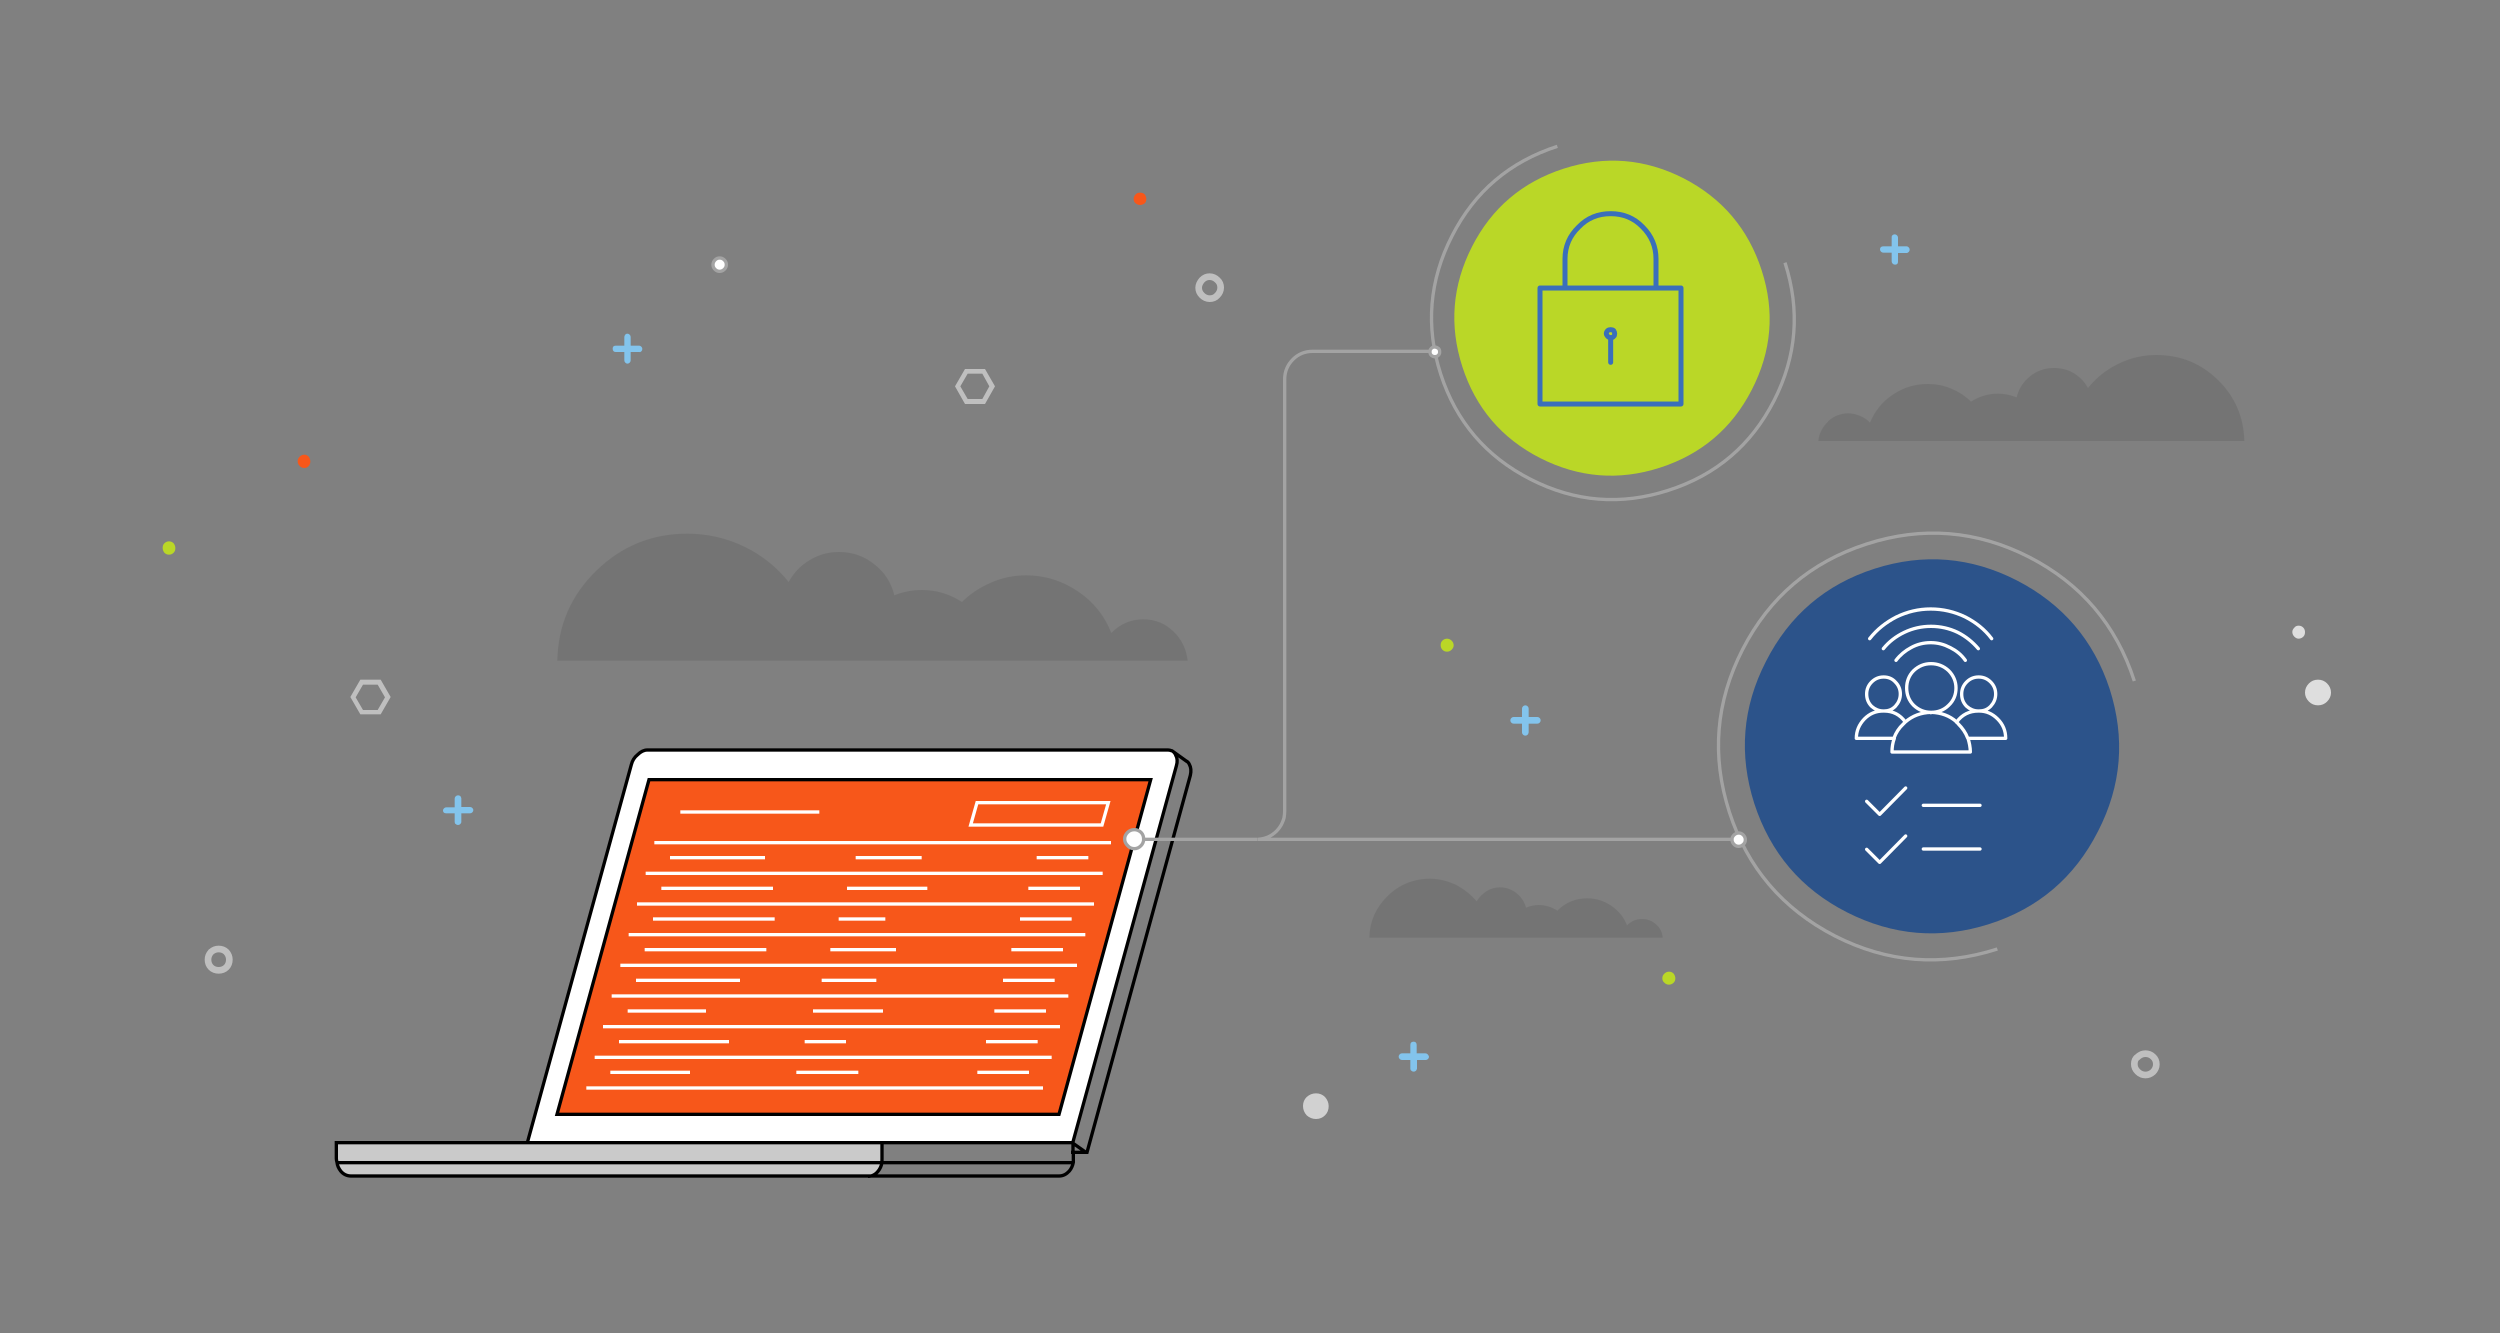 <?xml version="1.0" encoding="utf-8"?>
<!-- Generator: Adobe Illustrator 23.0.1, SVG Export Plug-In . SVG Version: 6.00 Build 0)  -->
<svg version="1.1" id="Layer_werw1" xmlns="http://www.w3.org/2000/svg" xmlns:xlink="http://www.w3.org/1999/xlink" x="0px" y="0px"
	 viewBox="0 0 750 400" enable-background="new 0 0 750 400" xml:space="preserve">
<rect x="0" y="0" width="750" height="400" fill="#808080" stroke="none"/>
<g id="clouds_bits">
	<g transform="matrix( 1, 0, 0, 1, 0,0) ">
		<g>
			<g id="Layer6_0_FILL">
				<path fill="#BFBFBF" d="M286.5,115.9l3,5.3h6l3-5.3l-3-5.2h-6L286.5,115.9 M288.1,115.9l2.2-3.8h4.4l2.1,3.8l-2.1,3.8h-4.4
					L288.1,115.9 M117.2,209.1l-3-5.2h-6.1l-3,5.2l3,5.2h6.1L117.2,209.1 M113.3,205.4l2.2,3.8l-2.2,3.8h-4.4l-2.2-3.8l2.2-3.8
					H113.3z"/>
				<path fill="#F7571A" d="M340.7,58.3c-0.4,0.4-0.6,0.8-0.6,1.4s0.2,1,0.6,1.3s0.8,0.5,1.3,0.5c0.5,0,1-0.2,1.4-0.5
					c0.4-0.4,0.5-0.8,0.5-1.3s-0.2-1-0.5-1.4c-0.4-0.4-0.9-0.5-1.4-0.5C341.5,57.8,341.1,57.9,340.7,58.3 M89.3,138.4
					c0,0.5,0.2,1,0.6,1.4c0.4,0.4,0.8,0.6,1.4,0.6c0.5,0,1-0.2,1.3-0.6c0.4-0.4,0.5-0.9,0.5-1.4c0-0.5-0.2-1-0.5-1.4
					c-0.4-0.4-0.8-0.6-1.3-0.6c-0.5,0-1,0.2-1.4,0.6C89.5,137.4,89.3,137.8,89.3,138.4z"/>
				<path fill="#83C4EC" d="M192.4,105.4c0.2-0.2,0.3-0.4,0.3-0.7s-0.1-0.5-0.3-0.7c-0.2-0.2-0.4-0.3-0.6-0.3h-2.6v-2.6
					c0-0.3-0.1-0.5-0.3-0.7s-0.4-0.3-0.7-0.3c-0.3,0-0.5,0.1-0.6,0.3c-0.2,0.2-0.3,0.4-0.3,0.7v2.6h-2.6c-0.6,0-0.9,0.3-0.9,0.9
					c0,0.6,0.3,1,0.9,1h2.6v2.5c0,0.3,0.1,0.5,0.3,0.7c0.2,0.2,0.4,0.3,0.6,0.3c0.3,0,0.5-0.1,0.7-0.3s0.3-0.4,0.3-0.7v-2.5h2.6
					C192,105.7,192.2,105.6,192.4,105.4 M454.1,215.1c-0.3,0-0.5,0.1-0.7,0.3c-0.2,0.2-0.3,0.4-0.3,0.7c0,0.3,0.1,0.5,0.3,0.7
					c0.2,0.2,0.4,0.3,0.7,0.3h2.5v2.6c0,0.3,0.1,0.5,0.3,0.7c0.2,0.2,0.4,0.3,0.7,0.3c0.3,0,0.5-0.1,0.7-0.3
					c0.2-0.2,0.2-0.4,0.3-0.7v-2.6h2.6c0.3,0,0.5-0.1,0.7-0.3c0.2-0.2,0.3-0.4,0.3-0.7c0-0.3-0.1-0.5-0.3-0.7
					c-0.2-0.2-0.4-0.3-0.7-0.3h-2.6v-2.5c0-0.3-0.1-0.5-0.3-0.7c-0.2-0.2-0.4-0.3-0.7-0.3c-0.3,0-0.5,0.1-0.7,0.3
					c-0.2,0.2-0.3,0.4-0.3,0.7v2.5H454.1 M137.4,238.6c-0.3,0-0.5,0.1-0.7,0.3c-0.2,0.2-0.3,0.4-0.3,0.7v2.6h-2.5
					c-0.3,0-0.5,0.1-0.7,0.3c-0.2,0.2-0.3,0.4-0.3,0.6c0,0.6,0.3,0.9,1,0.9h2.5v2.6c0,0.3,0.1,0.5,0.3,0.6c0.2,0.2,0.4,0.3,0.7,0.3
					c0.3,0,0.5-0.1,0.7-0.3c0.2-0.2,0.3-0.4,0.3-0.6v-2.6h2.6c0.3,0,0.5-0.1,0.7-0.3c0.2-0.2,0.3-0.4,0.3-0.7c0-0.2-0.1-0.4-0.3-0.6
					c-0.2-0.2-0.4-0.3-0.7-0.3h-2.6v-2.6C138.3,238.9,138,238.6,137.4,238.6 M428.3,316.3c-0.2-0.2-0.4-0.3-0.7-0.3H425v-2.5
					c0-0.6-0.3-1-0.9-1c-0.6,0-1,0.3-1,1v2.5h-2.5c-0.3,0-0.5,0.1-0.7,0.3c-0.2,0.2-0.3,0.4-0.3,0.7c0,0.3,0.1,0.5,0.3,0.7
					c0.2,0.2,0.4,0.3,0.7,0.3h2.5v2.6c0,0.3,0.1,0.5,0.3,0.6c0.2,0.2,0.4,0.3,0.7,0.3s0.5-0.1,0.7-0.3c0.2-0.2,0.2-0.4,0.3-0.6v-2.6
					h2.6c0.3,0,0.5-0.1,0.7-0.3c0.2-0.2,0.3-0.4,0.3-0.7C428.6,316.7,428.5,316.5,428.3,316.3 M567.5,71.3v2.6h-2.5
					c-0.6,0-1,0.3-1,0.9c0,0.3,0.1,0.5,0.3,0.7c0.2,0.2,0.4,0.3,0.7,0.3h2.5v2.6c0,0.3,0.1,0.5,0.3,0.7c0.2,0.2,0.4,0.3,0.7,0.3
					c0.6,0,0.9-0.3,0.9-0.9v-2.6h2.6c0.2,0,0.4-0.1,0.6-0.3c0.2-0.2,0.3-0.4,0.3-0.7s-0.1-0.5-0.3-0.7c-0.2-0.2-0.4-0.3-0.6-0.3
					h-2.6v-2.6c0-0.3-0.1-0.5-0.3-0.7c-0.2-0.2-0.4-0.3-0.7-0.3s-0.5,0.1-0.7,0.3C567.5,70.8,567.5,71,567.5,71.3z"/>
				<path fill="#FEFEFE" d="M214.5,78c-0.4,0.4-0.6,0.9-0.6,1.4c0,0.6,0.2,1,0.6,1.4c0.4,0.4,0.8,0.6,1.4,0.6c0.5,0,1-0.2,1.4-0.6
					c0.4-0.4,0.6-0.8,0.6-1.4c0-0.6-0.2-1-0.6-1.4c-0.4-0.4-0.8-0.6-1.4-0.6C215.3,77.4,214.9,77.6,214.5,78z"/>
				<path fill="#BAD727" d="M435.5,194.9c0.4-0.4,0.6-0.8,0.6-1.3s-0.2-1-0.6-1.4c-0.4-0.4-0.9-0.6-1.4-0.6c-0.5,0-1,0.2-1.4,0.6
					c-0.4,0.4-0.5,0.9-0.5,1.4s0.2,1,0.5,1.3c0.4,0.4,0.8,0.6,1.4,0.6C434.7,195.5,435.1,195.3,435.5,194.9 M48.8,164.4
					c0,0.5,0.2,1,0.5,1.4c0.4,0.4,0.8,0.6,1.4,0.6s1-0.2,1.4-0.6c0.4-0.4,0.5-0.8,0.5-1.4c0-0.5-0.2-1-0.5-1.4
					c-0.4-0.4-0.9-0.6-1.4-0.6s-1,0.2-1.4,0.6C48.9,163.4,48.8,163.9,48.8,164.4 M498.7,293.5c0,0.5,0.2,1,0.6,1.3
					c0.4,0.4,0.8,0.6,1.4,0.6c0.5,0,1-0.2,1.4-0.6c0.4-0.4,0.5-0.8,0.5-1.3c0-0.5-0.2-1-0.5-1.4c-0.4-0.4-0.8-0.6-1.4-0.6
					c-0.5,0-1,0.2-1.4,0.6C498.9,292.5,498.7,292.9,498.7,293.5z"/>
				<path fill="#D1D1D1" d="M392,329.1c-0.7,0.7-1.1,1.6-1.1,2.7c0,1.1,0.4,2,1.1,2.8c0.8,0.7,1.7,1.1,2.8,1.1s2-0.4,2.7-1.1
					c0.8-0.8,1.1-1.7,1.1-2.8c0-1-0.4-1.9-1.1-2.7c-0.7-0.7-1.6-1.1-2.7-1.1S392.8,328.4,392,329.1z"/>
				<path fill="#3D3D3D" fill-opacity="0.169" d="M436.9,265.5c-0.9-0.4-1.8-0.8-2.8-1.1c-1.7-0.5-3.4-0.8-5.2-0.8
					c-1.9,0-3.6,0.3-5.3,0.8c-2.7,0.8-5.2,2.3-7.3,4.4c-3.5,3.4-5.4,7.6-5.5,12.5h88c-0.1-1.6-0.8-3-2-4c-1.2-1.1-2.6-1.6-4.2-1.6
					c-1.7,0-3.2,0.6-4.5,1.9c-0.9-2.4-2.5-4.3-4.6-5.8c-2.2-1.5-4.6-2.3-7.3-2.3c-3.5,0-6.5,1.2-9,3.7c-1.7-1.1-3.6-1.7-5.6-1.7
					c-1.3,0-2.5,0.3-3.8,0.8c-0.5-1.8-1.4-3.2-2.8-4.3c-1.5-1.2-3.1-1.8-5-1.8c-1.5,0-2.9,0.4-4.1,1.2c-1.2,0.8-2.2,1.8-2.9,3
					C441.3,268.4,439.3,266.8,436.9,265.5 M352,189.4c-2.5-2.4-5.5-3.6-9-3.6c-3.8,0-7,1.4-9.6,4.1c-2-5.1-5.3-9.3-9.9-12.4
					c-4.7-3.2-9.9-4.9-15.6-4.9c-3.7,0-7.3,0.7-10.6,2.2c-3.3,1.4-6.2,3.3-8.7,5.8c-3.7-2.4-7.7-3.6-12-3.6c-2.8,0-5.6,0.5-8.3,1.6
					c-0.9-3.8-2.9-6.9-6-9.3c-3.1-2.5-6.6-3.7-10.6-3.7c-3.2,0-6.2,0.8-8.9,2.5c-2.7,1.6-4.7,3.8-6.2,6.5
					c-3.6-4.5-8.1-8.1-13.3-10.6c-5.4-2.6-11.1-3.9-17.1-3.9c-10.6,0-19.7,3.7-27.3,11.1c-7.6,7.4-11.5,16.4-11.7,27h189.1
					C355.9,194.7,354.5,191.8,352,189.4 M673.3,132.2c-0.2-7.1-2.8-13.2-7.9-18.2c-5.1-5-11.3-7.5-18.5-7.5c-4.1,0-7.9,0.9-11.5,2.7
					c-3.5,1.7-6.5,4.1-9,7.2c-1-1.8-2.4-3.3-4.2-4.4c-1.8-1.1-3.8-1.6-6-1.6c-2.7,0-5.1,0.8-7.2,2.5c-2.1,1.7-3.4,3.8-4,6.3
					c-1.8-0.7-3.7-1.1-5.6-1.1c-2.9,0-5.6,0.8-8.1,2.4c-1.7-1.7-3.7-3-5.9-3.9c-2.3-1-4.7-1.4-7.2-1.4c-3.8,0-7.3,1.1-10.5,3.3
					c-3.1,2.1-5.3,4.9-6.7,8.3c-0.8-0.9-1.8-1.5-2.9-2c-1.2-0.5-2.4-0.8-3.6-0.8c-2.3,0-4.3,0.8-6,2.3c-0.1,0.1-0.1,0.1-0.1,0.2
					c-1.7,1.6-2.7,3.6-2.9,5.8H673.3z"/>
				<path fill="#DEDEDE" d="M691.5,207.8c0,1,0.4,1.9,1.2,2.7c0.7,0.7,1.6,1.1,2.7,1.1c1.1,0,2-0.4,2.7-1.1c0.8-0.8,1.2-1.7,1.2-2.7
					c0-1.1-0.4-2-1.2-2.8c-0.7-0.7-1.6-1.1-2.7-1.1c-1.1,0-2,0.4-2.7,1.1C691.9,205.8,691.5,206.7,691.5,207.8 M687.7,189.6
					c0,0.5,0.2,1,0.6,1.4c0.4,0.4,0.8,0.6,1.3,0.6c0.5,0,1-0.2,1.4-0.6c0.4-0.4,0.5-0.9,0.5-1.4s-0.2-1-0.5-1.3
					c-0.4-0.4-0.8-0.6-1.4-0.6s-1,0.2-1.3,0.6C687.9,188.7,687.7,189.1,687.7,189.6z"/>
			</g>
		</g>
		<g>
			<path id="Layer6_0_1_STROKES" fill="none" stroke="#BFBFBF" stroke-width="2" stroke-miterlimit="10" d="M359.6,86.3
				c0,0.9,0.3,1.6,1,2.3c0.6,0.6,1.4,1,2.3,1c0.9,0,1.7-0.3,2.3-1c0.6-0.6,1-1.4,1-2.3c0-0.9-0.3-1.7-1-2.3c-0.6-0.6-1.4-1-2.3-1
				c-0.9,0-1.6,0.3-2.3,1C360,84.7,359.6,85.5,359.6,86.3z M640.3,319.2c0,0.9,0.3,1.6,1,2.3c0.3,0.3,0.7,0.6,1.2,0.8
				c0.4,0.1,0.7,0.2,1.1,0.2c0.9,0,1.6-0.3,2.3-0.9c0.6-0.6,1-1.4,1-2.3c0-0.9-0.3-1.7-1-2.3c-0.6-0.6-1.4-0.9-2.3-0.9
				c-0.4,0-0.8,0.1-1.1,0.2c-0.4,0.2-0.8,0.4-1.2,0.8C640.6,317.5,640.3,318.3,640.3,319.2z M62.4,287.9c0,0.9,0.3,1.7,0.9,2.3
				c0.6,0.6,1.4,0.9,2.3,0.9c0.9,0,1.7-0.3,2.3-0.9c0.6-0.6,0.9-1.4,0.9-2.3c0-0.9-0.3-1.6-0.9-2.3c-0.6-0.6-1.4-0.9-2.3-0.9
				c-0.9,0-1.6,0.3-2.3,0.9C62.7,286.3,62.4,287,62.4,287.9z"/>
		</g>
		<g>
			<path id="Layer6_0_2_STROKES" fill="none" stroke="#A3A3A3" stroke-miterlimit="10" d="M213.9,79.4c0,0.6,0.2,1,0.6,1.4
				c0.4,0.4,0.8,0.6,1.4,0.6c0.5,0,1-0.2,1.4-0.6c0.4-0.4,0.6-0.8,0.6-1.4c0-0.6-0.2-1-0.6-1.4c-0.4-0.4-0.8-0.6-1.4-0.6
				c-0.6,0-1,0.2-1.4,0.6C214.1,78.4,213.9,78.9,213.9,79.4z"/>
		</g>
	</g>
</g>
<g id="laptop">
	<g transform="matrix( 1, 0, 0, 1, 0,0) ">
		<g>
			<g id="Layer5_0_FILL">
				<path fill="#CACACA" d="M100.9,347.6c0,0.4,0.1,0.8,0.2,1.1h163.5c0-0.4,0.1-0.7,0.1-1.1v-4.9H158.2h-57.3V347.6 M101.1,348.8
					c0.2,1,0.5,1.8,1.1,2.6c0.8,1,1.9,1.5,3.1,1.5h155.1c1.2,0,2.2-0.5,3-1.5c0.6-0.7,1-1.6,1.2-2.6H101.1z"/>
				<path fill="#FFFFFF" d="M352.8,226.4L352.8,226.4c-0.2-0.4-0.4-0.7-0.6-0.9c-0.2-0.1-0.3-0.2-0.5-0.3c-0.1-0.1-0.2-0.1-0.3-0.1
					c-0.3-0.1-0.6-0.2-1-0.2H194.2c-1,0-2,0.4-2.9,1.4c-1,0.8-1.6,1.8-1.9,3l-31.2,113.4h106.4h57.3L353,229.7
					C353.3,228.5,353.3,227.4,352.8,226.4 M317.7,334.3H167.1l27.6-100.4h150.5L317.7,334.3z"/>
				<path fill="#F7571A" d="M167.1,334.3h150.6l27.6-100.4H194.8L167.1,334.3z"/>
			</g>
		</g>
		<g>
			<path id="Layer5_0_1_STROKES" fill="none" stroke="#000000" stroke-miterlimit="10" d="M352.1,225.6l3.9,2.8c0.1,0,0.1,0,0.2,0.1
				c0.1,0.1,0.2,0.2,0.3,0.3c0.1,0.1,0.2,0.3,0.3,0.5c0.5,0.9,0.6,2,0.3,3.3l-31,113.1h-4.1v1.9c0,0.4,0,0.7,0,1.1
				c-0.2,1-0.6,1.9-1.2,2.6c-0.9,1-1.9,1.5-3.1,1.5h-57.1H105.3c-1.2,0-2.3-0.5-3.1-1.5c-0.6-0.8-1-1.6-1.1-2.6
				c-0.1-0.4-0.2-0.8-0.2-1.1v-4.8h57.3l31.2-113.4c0.3-1.2,0.9-2.2,1.9-3c0.9-0.9,1.9-1.4,2.9-1.4h156.2c0.4,0,0.7,0.1,1,0.2
				c0.1,0,0.2,0,0.3,0.1C351.8,225.4,351.9,225.4,352.1,225.6c0.2,0.2,0.4,0.5,0.6,0.8l0,0.1c0.5,0.9,0.6,2,0.2,3.3l-31.1,113.1
				l4.1,2.9 M321.3,345.7h0.6v-2.9h-57.3v4.9c0,0.4,0,0.7-0.1,1.1h57.3 M260.4,352.9c1.2,0,2.2-0.5,3-1.5c0.6-0.7,1-1.6,1.2-2.6
				H101.1 M317.7,334.3H167.1l27.6-100.4h150.5L317.7,334.3z M264.6,342.8H158.2"/>
		</g>
	</g>
</g>
<g id="screen">
	<g transform="matrix( 1, 0, 0, 1, 0,0) ">
		<g>
			<path id="Layer4_0_1_STROKES" fill="none" stroke="#FFFFFF" stroke-miterlimit="10" d="M293.1,240.8h39.4l-1.9,6.7h-39.4
				L293.1,240.8z M246.5,294.1h16.4 M249.1,284.9h19.7 M251.6,275.7h14 M256.7,257.3h19.8 M254.1,266.5h24.1 M300.9,294.1h15.5
				 M306,275.7h15.5 M303.4,284.9h15.5 M190.8,294.1H222 M198.4,266.5h33.5 M201,257.3h28.5 M195.9,275.7h36.5 M193.4,284.9h36.5
				 M183.1,321.7H207 M185.7,312.5h33 M188.3,303.3h23.5 M298.3,303.3h15.5 M293.2,321.7h15.5 M295.8,312.5h15.5 M243.9,303.3h21
				 M320.5,298.8h-137 M318,308H180.9 M312.9,326.4h-137 M315.5,317.2H178.4 M323.1,289.6H186.1 M238.9,321.7h18.6 M241.4,312.5
				h12.4 M204.1,243.6h41.7 M325.6,280.4h-137 M328.2,271.2H191.1 M308.5,266.5H324 M311,257.3h15.5 M330.8,262H193.7 M333.3,252.8
				h-137"/>
		</g>
	</g>
</g>
<g id="circles">
	<g transform="matrix( 1, 0, 0, 1, 0,0) ">
		<g>
			<g id="Layer3_0_FILL">
				<path fill="#2C538A" d="M605,174.1c-13.7-7-27.9-8.2-42.6-3.5c-14.7,4.7-25.6,14-32.6,27.8c-7.1,13.8-8.2,28-3.5,42.7
					c4.8,14.7,14,25.6,27.8,32.6c13.8,7,28,8.2,42.7,3.5c14.7-4.7,25.6-14,32.6-27.8c7.1-13.8,8.2-28,3.5-42.7
					C628.1,192.1,618.8,181.2,605,174.1z"/>
				<path fill="#BAD727" d="M528.5,81.1c-4-12.4-11.8-21.6-23.4-27.6c-11.6-5.9-23.6-6.9-36-2.9c-12.4,4-21.6,11.8-27.5,23.4
					c-5.9,11.6-6.9,23.6-2.9,36c4,12.4,11.8,21.5,23.3,27.4c11.6,5.9,23.6,6.9,36,2.9c12.4-4,21.6-11.8,27.5-23.3
					C531.5,105.4,532.5,93.4,528.5,81.1z"/>
			</g>
		</g>
		<g>
			<path id="Layer3_0_1_STROKES" fill="none" stroke="#A3A3A3" stroke-miterlimit="10" d="M535.5,78.8c4.6,14.3,3.5,28.1-3.3,41.4
				c-6.8,13.3-17.3,22.3-31.7,26.9c-14.2,4.6-28,3.5-41.3-3.3c-13.4-6.8-22.4-17.4-27-31.6c-4.6-14.3-3.4-28.1,3.4-41.4
				c6.8-13.4,17.4-22.3,31.6-26.9 M599.2,284.7c-16.8,5.4-33,4.1-48.7-3.9c-15.7-8.1-26.3-20.5-31.7-37.2c-5.4-16.8-4.1-33,4-48.8
				c8-15.6,20.4-26.2,37.2-31.6c16.7-5.4,33-4.1,48.7,3.9c15.6,8,26.2,20.4,31.6,37.2"/>
		</g>
	</g>
</g>
<g id="connectors">
	<g transform="matrix( 1, 0, 0, 1, 0,0) ">
		<g>
			<g id="Layer2_0_FILL">
				<path fill="#FEFEFE" d="M431.5,104.5c-0.3-0.3-0.6-0.4-1.1-0.4c-0.4,0-0.8,0.2-1,0.4c-0.2,0.2-0.4,0.5-0.4,0.9c0,0,0,0.1,0,0.2
					c0,0.4,0.1,0.7,0.4,1c0.3,0.3,0.6,0.4,1,0.4c0.4,0,0.8-0.2,1.1-0.4c0.3-0.3,0.4-0.6,0.4-1C431.9,105.1,431.8,104.8,431.5,104.5
					 M522.9,250.6c-0.4-0.4-0.8-0.6-1.4-0.6c-0.5,0-1,0.2-1.4,0.6c-0.4,0.4-0.6,0.8-0.6,1.3c0,0,0,0.1,0,0.1c0,0.6,0.2,1.1,0.6,1.4
					c0.4,0.4,0.8,0.6,1.4,0.6s1-0.2,1.4-0.6c0.4-0.4,0.6-0.9,0.6-1.4C523.5,251.5,523.3,251,522.9,250.6 M342.4,249.8
					c-0.6-0.5-1.2-0.8-2-0.8c-0.8,0-1.5,0.3-2,0.8c-0.6,0.6-0.9,1.2-0.9,2s0.3,1.4,0.9,2c0.5,0.6,1.2,0.9,2,0.9c0.8,0,1.4-0.3,2-0.9
					c0.5-0.6,0.8-1.2,0.8-1.9v-0.1C343.1,251,342.9,250.3,342.4,249.8z"/>
			</g>
		</g>
		<g>
			<path id="Layer2_0_1_STROKES" fill="none" stroke="#A3A3A3" stroke-miterlimit="10" d="M429,105.4h-35.2c-2.3,0-4.3,0.8-5.9,2.4
				c-1.6,1.6-2.5,3.6-2.5,6v129.6c0,0.7-0.1,1.4-0.2,2c-0.3,1-0.7,2-1.3,2.8c-0.3,0.4-0.6,0.8-0.9,1.1c-1.6,1.6-3.5,2.4-5.7,2.5
				l142.3,0c0-0.5,0.2-0.9,0.6-1.3c0.4-0.4,0.9-0.6,1.4-0.6c0.6,0,1,0.2,1.4,0.6c0.4,0.4,0.6,0.9,0.6,1.4c0,0.6-0.2,1.1-0.6,1.4
				c-0.4,0.4-0.8,0.6-1.4,0.6s-1-0.2-1.4-0.6c-0.4-0.4-0.6-0.9-0.6-1.4c0-0.1,0-0.1,0-0.1 M429,105.4c0-0.4,0.2-0.7,0.4-0.9
				c0.3-0.3,0.6-0.4,1-0.4c0.4,0,0.8,0.2,1.1,0.4c0.3,0.3,0.4,0.6,0.4,1.1c0,0.4-0.1,0.7-0.4,1c-0.3,0.3-0.6,0.4-1.1,0.4
				c-0.4,0-0.8-0.2-1-0.4c-0.3-0.3-0.4-0.6-0.4-1C429,105.5,429,105.4,429,105.4z M343.1,251.8c0,0.7-0.3,1.4-0.8,1.9
				c-0.6,0.6-1.2,0.9-2,0.9c-0.8,0-1.5-0.3-2-0.9c-0.6-0.6-0.9-1.2-0.9-2s0.3-1.4,0.9-2c0.5-0.5,1.2-0.8,2-0.8c0.8,0,1.4,0.3,2,0.8
				C342.9,250.3,343.1,251,343.1,251.8L343.1,251.8l34.1,0"/>
		</g>
	</g>
</g>
<g id="icons">
	<g transform="matrix( 1, 0, 0, 1, 0,0) ">
		<g>
			<path id="Layer1_0_1_STROKES" fill="none" stroke="#FFFFFF" stroke-linecap="round" stroke-linejoin="round" d="M560.9,191.6
				c2.2-2.8,4.9-4.9,8-6.5c3.3-1.6,6.7-2.4,10.3-2.4s7.1,0.8,10.4,2.4c3.1,1.6,5.8,3.7,7.9,6.5 M565,194.6c1.7-2.1,3.8-3.7,6.3-4.9
				c2.5-1.2,5.2-1.8,8-1.8c2.8,0,5.5,0.6,8,1.8c2.4,1.2,4.5,2.9,6.2,4.9 M568.8,198.1c1.2-1.6,2.8-2.9,4.5-3.8
				c1.8-1,3.8-1.5,5.9-1.5c2.1,0,4,0.5,5.9,1.5c1.8,0.9,3.3,2.1,4.5,3.8 M570.1,208.2c0,1.4-0.5,2.6-1.5,3.7c-1,1-2.1,1.4-3.4,1.4
				c2.7,0,4.8,1.1,6.4,3.3c2.2-1.9,4.7-2.8,7.7-2.9c-2,0-3.7-0.7-5.2-2.1c-1.4-1.4-2.1-3.2-2.1-5.2c0-2,0.7-3.8,2.1-5.2
				c1.5-1.4,3.2-2.1,5.2-2.1c2,0,3.8,0.7,5.3,2.1c1.4,1.4,2.2,3.2,2.2,5.2c0,2-0.7,3.8-2.2,5.2c-1.4,1.4-3.2,2.1-5.2,2.1
				c2.9,0.1,5.5,1,7.6,2.9c1.6-2.2,3.8-3.3,6.5-3.3c-1.3,0-2.5-0.5-3.5-1.4c-1-1-1.5-2.2-1.5-3.7c0-1.4,0.5-2.6,1.5-3.6
				c1-1,2.2-1.5,3.6-1.5c1.4,0,2.6,0.5,3.6,1.5c1,1,1.5,2.2,1.5,3.6s-0.5,2.6-1.5,3.7c-1,1-2.1,1.4-3.5,1.4c2.2,0,4,0.8,5.6,2.4
				c1.6,1.6,2.4,3.5,2.4,5.8h-11.3c0.4,1.3,0.7,2.7,0.7,4.1h-23.5c0-1.4,0.2-2.8,0.7-4.1h-11.4c0-2.2,0.8-4.1,2.4-5.8
				c1.6-1.6,3.4-2.4,5.7-2.4c-1.3,0-2.5-0.5-3.5-1.4c-1-1-1.5-2.2-1.5-3.7c0-1.4,0.5-2.6,1.5-3.6c1-1,2.2-1.5,3.6-1.5
				c1.4,0,2.6,0.5,3.5,1.5C569.6,205.6,570.1,206.8,570.1,208.2z M586.9,216.6c0.2,0.2,0.5,0.4,0.6,0.6c1.2,1.2,2.2,2.6,2.8,4.2
				 M593.4,213.3h0.3 M568.2,221.4c0.6-1.6,1.5-3,2.8-4.2c0.2-0.2,0.4-0.4,0.6-0.6 M579.2,213.8h0.1 M564.9,213.3h0.3 M577,241.6h17
				 M577,254.7h17 M571.7,236.4l-7.8,7.9l-3.9-3.9 M571.7,250.8l-7.8,7.9l-3.9-3.9"/>
		</g>
		<g>
			<path id="Layer1_0_2_STROKES" fill="none" stroke="#3A6FBB" stroke-width="1.5" stroke-linejoin="round" d="M469.5,86.4v-8.7
				c0-3.8,1.4-7,4.1-9.6c2.6-2.7,5.8-4,9.6-4s7,1.3,9.6,4c2.7,2.7,4,5.9,4,9.6v8.7h7.5v34.8h-42.3V86.4H469.5h27.3 M483.2,101.3
				c-0.3,0-0.6-0.1-0.9-0.4c-0.2-0.3-0.4-0.5-0.4-0.8c0-0.3,0.1-0.6,0.4-0.9c0.2-0.2,0.5-0.3,0.9-0.3c0.4,0,0.7,0.1,0.9,0.3
				c0.2,0.3,0.3,0.6,0.3,0.9c0,0.4-0.1,0.7-0.3,0.8C483.9,101.2,483.6,101.3,483.2,101.3z"/>
		</g>
		<g>
			
				<path id="Layer1_0_3_STROKES" fill="none" stroke="#3A6FBB" stroke-width="1.5" stroke-linecap="round" stroke-linejoin="round" d="
				M483.2,101.3v7.4"/>
		</g>
	</g>
</g>
</svg>
